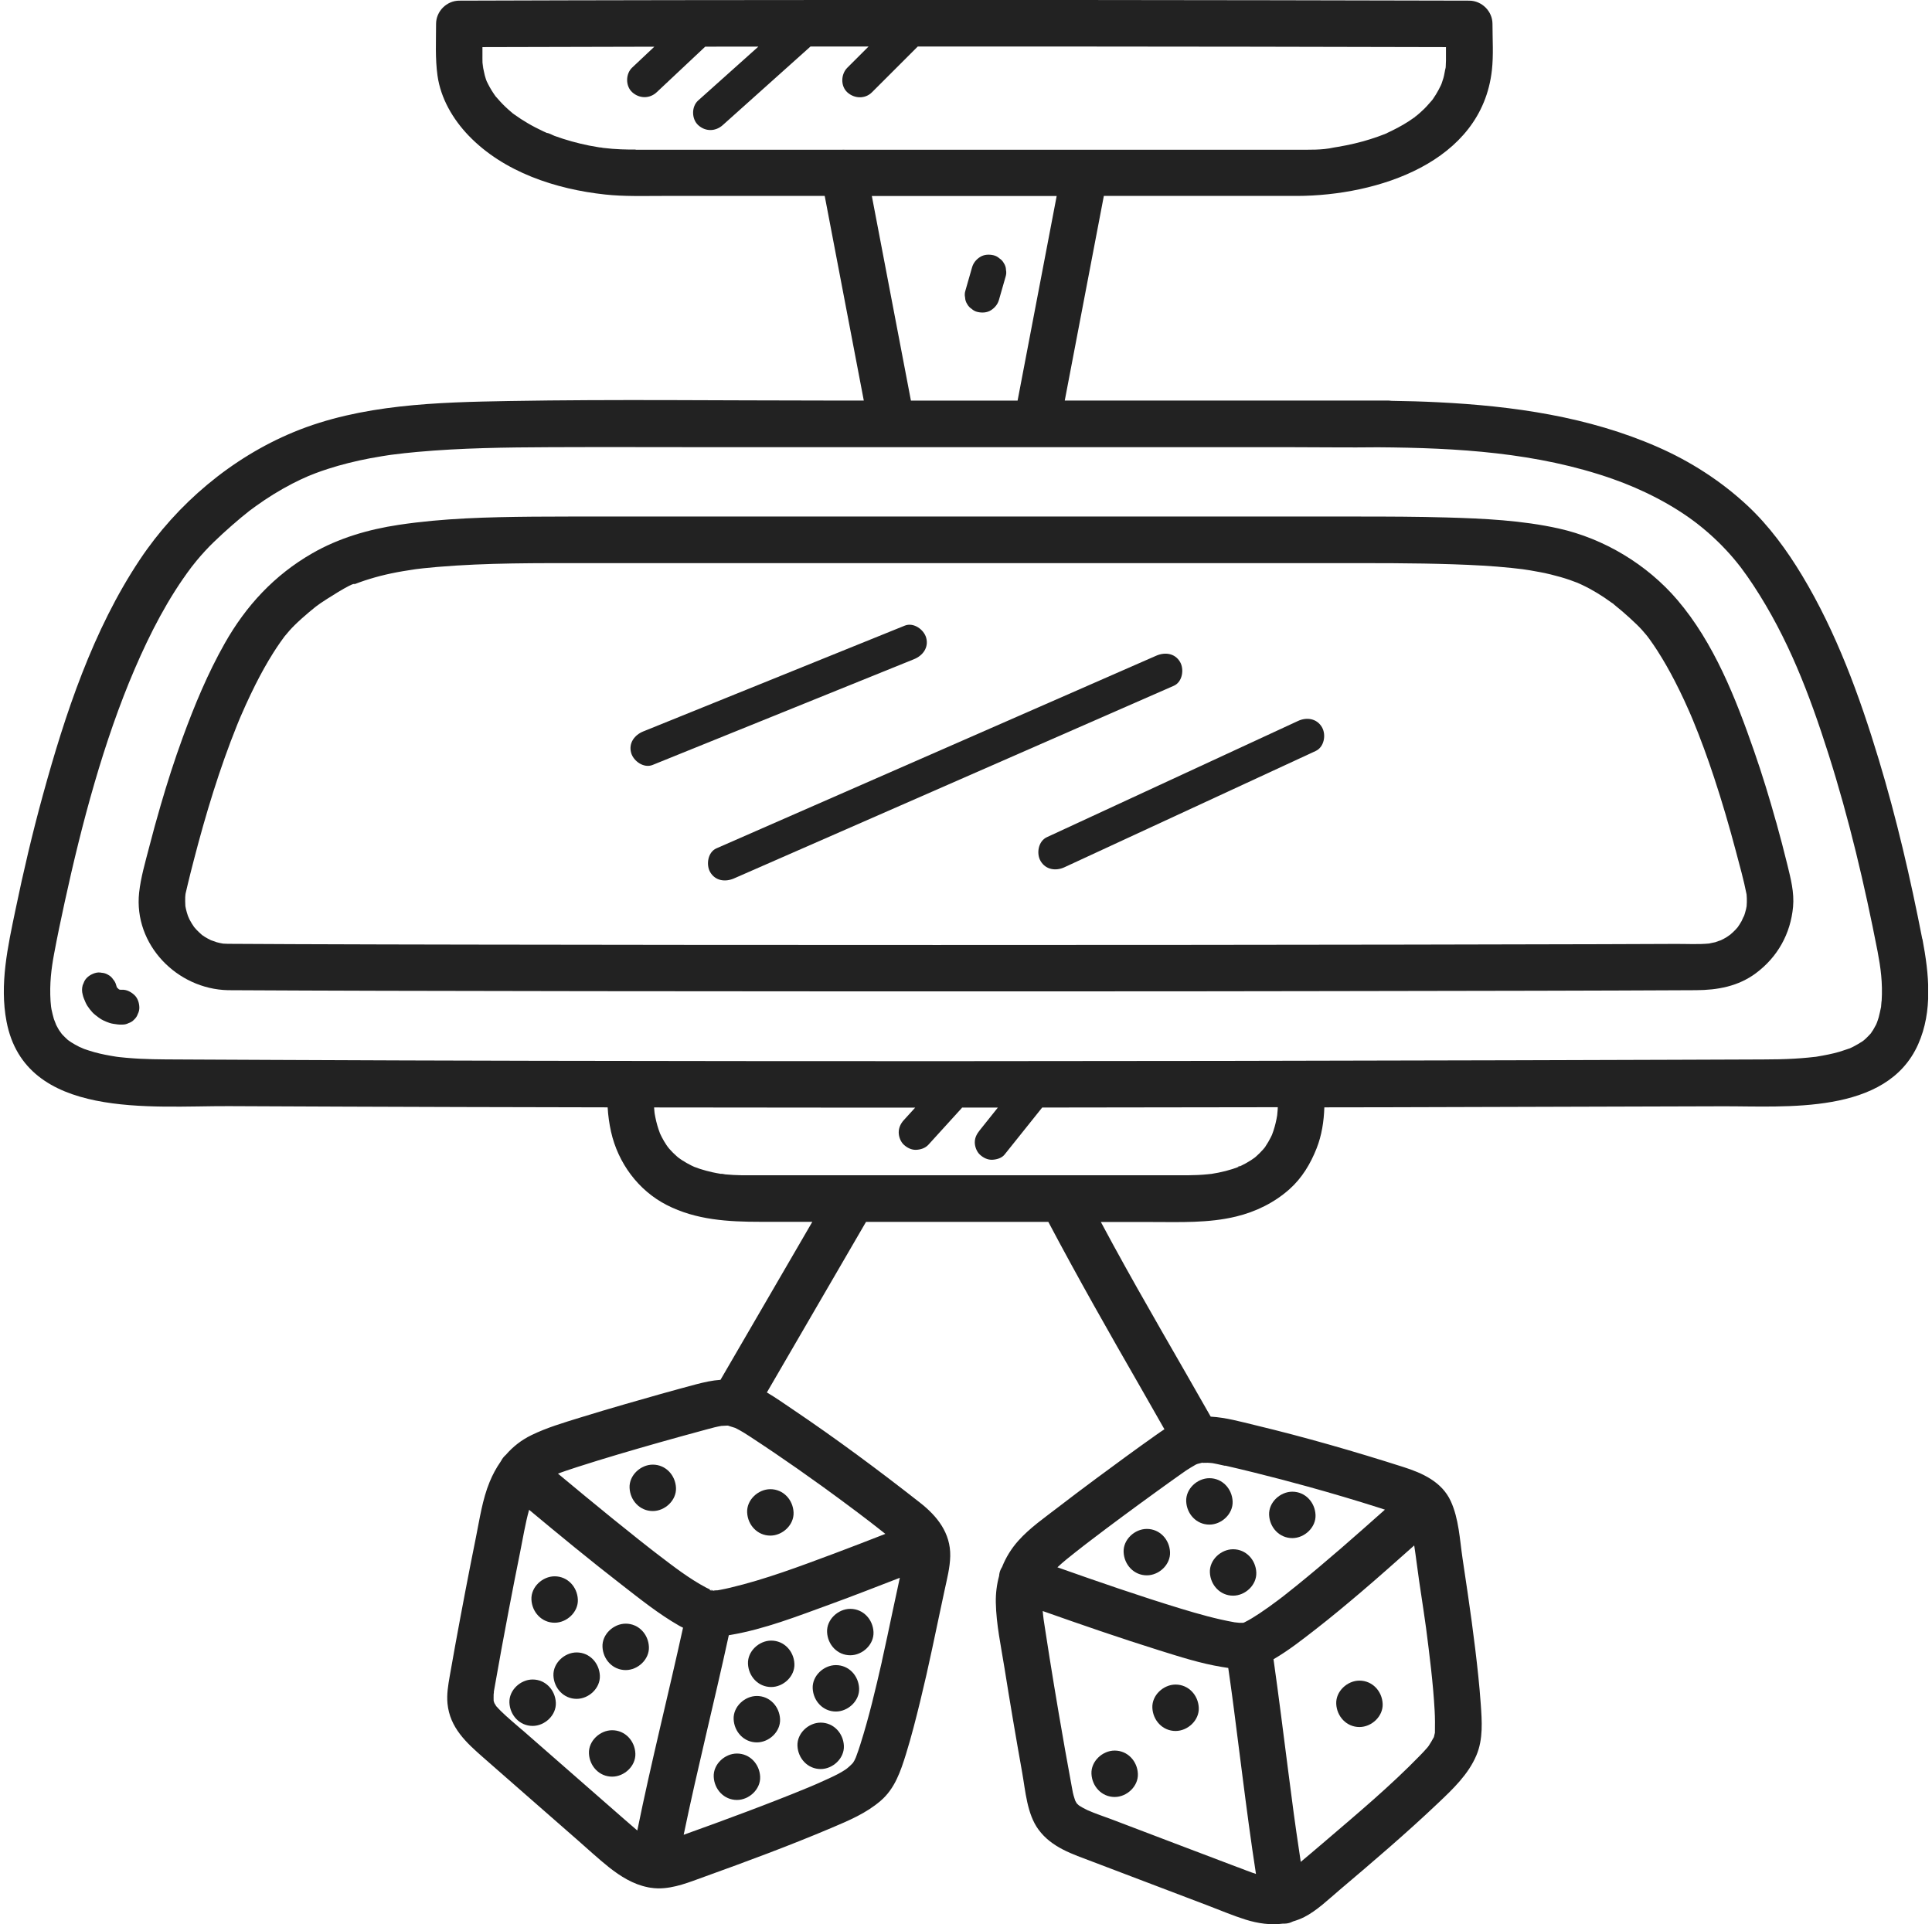 <svg width="251" height="250" viewBox="0 0 251 250" fill="none" xmlns="http://www.w3.org/2000/svg">
<g clip-path="url(#clip0_595_2538)">
<path d="M183.762 15.241C183.762 15.241 183.792 15.223 183.804 15.211C183.997 15.078 184.184 14.813 183.762 15.241Z" fill="#222222"/>
<path d="M160.771 151.671C160.771 151.671 160.79 151.665 160.802 151.659C160.892 151.61 161.043 151.562 161.121 151.526C161.218 151.454 160.94 151.484 160.778 151.665L160.771 151.671Z" fill="#222222"/>
<path d="M86.887 149.162C86.953 149.24 86.977 149.264 86.887 149.162V149.162Z" fill="#222222"/>
<path d="M164.299 149.095C163.955 149.475 164.124 149.3 164.299 149.095V149.095Z" fill="#222222"/>
<path d="M249.734 121.99C248.202 114.132 246.392 106.315 244.07 98.643C241.586 90.428 238.57 82.165 234.132 74.789C232.153 71.502 229.837 68.323 227.027 65.7C223.614 62.515 219.639 59.958 215.375 58.088C206.383 54.138 196.577 52.75 186.837 52.268C184.811 52.165 182.784 52.111 180.764 52.081C180.619 52.063 180.468 52.045 180.305 52.045H138.33C140.025 43.185 141.714 34.325 143.408 25.458H168.521C178.888 25.428 192.476 21.152 193.821 9.132C194.044 7.147 193.899 5.097 193.899 3.1C193.899 1.466 192.518 0.091 190.884 0.084C173.889 0.042 156.887 0.012 139.892 4.99175e-05C122.427 -0.012 104.967 -0.006 87.502 0.018C78.226 0.03 68.951 0.054 59.669 0.084C58.041 0.084 56.653 1.46 56.653 3.1C56.653 5.338 56.527 7.606 56.84 9.831C57.257 12.78 58.825 15.47 60.869 17.606C65.441 22.376 72.231 24.59 78.642 25.277C81.067 25.537 83.521 25.458 85.952 25.458H107.144C108.839 34.319 110.528 43.179 112.222 52.045H107.343C93.629 52.045 79.903 51.87 66.188 52.105C56.84 52.268 46.907 52.515 38.145 56.146C30.087 59.481 22.995 65.471 18.17 72.714C12.061 81.876 8.466 92.768 5.571 103.311C4.215 108.245 3.045 113.227 2.007 118.233C1.018 122.992 -0.08 127.877 0.849 132.732C3.286 145.507 19.732 143.685 29.701 143.727C39.821 143.776 49.947 143.812 60.067 143.842C66.357 143.86 72.653 143.872 78.944 143.884C79.004 144.952 79.155 146.019 79.384 147.051C80.289 151.092 82.906 154.668 86.609 156.568C90.427 158.528 94.618 158.758 98.828 158.758C101.065 158.758 103.297 158.758 105.534 158.758C101.56 165.603 97.579 172.443 93.605 179.288C92.525 179.361 91.464 179.602 90.409 179.879C87.327 180.7 84.257 181.568 81.193 182.455C79.245 183.022 77.297 183.595 75.355 184.198C73.22 184.861 71.049 185.495 69.035 186.478C67.726 187.117 66.635 187.98 65.742 189.011C65.664 189.077 65.585 189.15 65.513 189.234C65.326 189.439 65.163 189.68 65.03 189.934C64.469 190.742 63.993 191.622 63.607 192.569C62.678 194.831 62.322 197.322 61.84 199.711C60.893 204.391 60.001 209.077 59.144 213.77C58.903 215.109 58.662 216.448 58.426 217.793C58.221 218.969 58.022 220.151 58.137 221.351C58.445 224.487 60.562 226.417 62.793 228.372C64.572 229.934 66.357 231.49 68.136 233.052C70.44 235.066 72.738 237.081 75.042 239.095C76.387 240.271 77.701 241.496 79.1 242.612C80.608 243.806 82.273 244.849 84.16 245.217C84.172 245.217 84.179 245.223 84.191 245.229C84.287 245.253 84.384 245.265 84.48 245.277C84.824 245.332 85.168 245.362 85.523 245.368C87.61 245.38 89.588 244.548 91.518 243.854C97.061 241.858 102.591 239.807 108.019 237.509C110.292 236.544 112.53 235.609 114.418 233.981C116.257 232.401 117.005 230.157 117.704 227.913C118.404 225.651 118.989 223.347 119.55 221.05C120.105 218.77 120.629 216.478 121.112 214.186C121.414 212.762 121.715 211.339 122.017 209.916C122.246 208.842 122.475 207.762 122.704 206.689C123.018 205.211 123.422 203.703 123.452 202.189C123.512 199.198 121.757 196.996 119.52 195.247C114.116 191.007 108.61 186.918 102.917 183.082C101.849 182.364 100.764 181.592 99.63 180.929C103.924 173.54 108.218 166.152 112.512 158.764C120.406 158.764 128.301 158.764 136.195 158.764C140.043 166.043 144.108 173.197 148.215 180.338C149.24 182.123 150.259 183.914 151.279 185.712C150.923 185.941 150.573 186.188 150.229 186.429C147.576 188.305 144.952 190.229 142.341 192.165C140.712 193.372 139.096 194.59 137.492 195.826C135.725 197.189 133.807 198.51 132.311 200.181C131.377 201.224 130.677 202.376 130.188 203.607C130.032 203.854 129.911 204.119 129.851 204.403C129.821 204.524 129.815 204.638 129.803 204.759C129.501 205.869 129.35 207.027 129.374 208.239C129.429 211.068 130.05 213.92 130.496 216.713C131.22 221.261 131.992 225.802 132.8 230.332C133.228 232.732 133.427 235.7 134.917 237.726C136.648 240.078 139.337 240.911 141.955 241.906C144.168 242.75 146.388 243.589 148.601 244.433C151.393 245.495 154.186 246.556 156.978 247.618C158.582 248.227 160.186 248.914 161.827 249.427C163.449 249.934 165.083 250.157 166.688 249.946C166.989 249.958 167.291 249.928 167.568 249.837C167.719 249.789 167.852 249.723 167.984 249.662C168.473 249.518 168.961 249.337 169.444 249.095C171.096 248.251 172.568 246.815 173.991 245.609C178.345 241.924 182.7 238.209 186.843 234.276C188.767 232.449 190.757 230.567 191.812 228.076C192.705 225.959 192.53 223.637 192.373 221.387C192.205 218.981 191.939 216.586 191.65 214.192C191.366 211.834 191.041 209.481 190.697 207.129C190.468 205.585 190.238 204.035 190.009 202.491C189.641 200.012 189.533 197.352 188.477 195.048C187.319 192.533 184.786 191.399 182.296 190.609C175.951 188.583 169.546 186.737 163.069 185.181C161.187 184.729 159.245 184.18 157.291 184.071C153.076 176.629 148.722 169.264 144.627 161.755C144.09 160.766 143.553 159.771 143.022 158.782C145.218 158.782 147.413 158.782 149.614 158.782C153.287 158.782 157.014 158.945 160.615 158.064C163.166 157.443 165.566 156.267 167.532 154.512C169.154 153.064 170.258 151.218 171.048 149.216C171.717 147.527 171.995 145.706 172.055 143.884C174.781 143.884 177.507 143.878 180.233 143.872C194.744 143.836 209.254 143.794 223.764 143.746C231.96 143.715 245.096 144.922 249.203 135.688C251.121 131.375 250.614 126.532 249.758 122.021L249.734 121.99ZM140.001 234.481C140.001 234.481 140.049 234.505 140.103 234.548C140.049 234.512 140.001 234.481 140.001 234.481ZM160.808 242.624C155.362 240.567 149.916 238.486 144.47 236.417C143.408 236.013 142.311 235.663 141.273 235.199C141.213 235.169 141.08 235.103 140.966 235.042C140.731 234.928 140.501 234.801 140.278 234.656C140.272 234.656 140.212 234.614 140.152 234.572C140.085 234.505 140.013 234.439 139.941 234.373C139.922 234.361 139.922 234.355 139.904 234.343C139.85 234.234 139.778 234.126 139.717 234.023C139.711 234.011 139.693 233.981 139.681 233.939C139.651 233.842 139.597 233.691 139.585 233.649C139.542 233.522 139.506 233.396 139.47 233.269C139.44 233.154 139.41 233.046 139.386 232.931C139.331 232.678 139.289 232.413 139.241 232.159C138.65 228.981 138.089 225.79 137.546 222.606C137.136 220.193 136.738 217.787 136.352 215.368C136.147 214.065 135.942 212.762 135.743 211.46C135.689 211.116 135.64 210.772 135.586 210.428C135.556 210.205 135.496 209.65 135.55 210.187C135.52 209.904 135.49 209.614 135.466 209.331C140.465 211.098 145.483 212.835 150.549 214.421C153.239 215.259 155.971 216.146 158.757 216.598C159.028 216.641 159.3 216.683 159.571 216.725C159.668 217.395 159.764 218.058 159.855 218.727C159.891 219.005 159.927 219.282 159.969 219.554C159.981 219.656 160.06 220.217 160.072 220.308C160.156 220.935 160.235 221.556 160.319 222.183C160.687 225 161.037 227.817 161.399 230.639C161.947 234.928 162.508 239.216 163.172 243.492C162.376 243.233 161.592 242.913 160.814 242.618L160.808 242.624ZM161.549 210.844C161.567 210.838 161.585 210.826 161.604 210.82C161.585 210.832 161.567 210.838 161.555 210.844H161.549ZM161.712 210.772C161.766 210.754 161.821 210.73 161.875 210.712C161.821 210.73 161.766 210.748 161.712 210.772ZM185.667 226.761C185.637 226.809 185.601 226.858 185.57 226.906C185.504 226.99 185.438 227.069 185.371 227.147C185.076 227.485 184.774 227.805 184.461 228.124C180.643 232.057 176.397 235.609 172.236 239.174C171.163 240.097 170.077 241.007 168.991 241.924C168.792 240.621 168.599 239.312 168.413 238.01C168.31 237.292 168.214 236.568 168.111 235.85C168.099 235.766 168.02 235.187 168.008 235.084C167.966 234.789 167.93 234.493 167.894 234.204C167.713 232.835 167.538 231.466 167.357 230.097C166.736 225.259 166.133 220.422 165.451 215.591C165.469 215.579 165.488 215.573 165.506 215.561C167.429 214.439 169.197 213.046 170.952 211.683C172.93 210.145 174.86 208.534 176.771 206.912C179.123 204.91 181.421 202.859 183.731 200.808C183.966 202.328 184.141 203.86 184.364 205.374C184.557 206.683 184.756 207.992 184.949 209.3C185.022 209.777 185.088 210.247 185.154 210.724C185.185 210.941 185.215 211.152 185.245 211.369C185.245 211.405 185.257 211.448 185.263 211.484C185.721 215.066 186.186 218.661 186.385 222.274C186.439 223.233 186.439 224.186 186.421 225.145C186.373 225.302 186.348 225.495 186.306 225.639C186.294 225.682 186.288 225.7 186.282 225.724C186.264 225.748 186.246 225.784 186.216 225.832C186.041 226.152 185.866 226.466 185.661 226.767L185.667 226.761ZM159.167 190.434C160.44 190.724 161.712 191.031 162.979 191.345C165.288 191.918 167.592 192.521 169.884 193.154C173.02 194.023 176.144 194.946 179.244 195.935C179.473 196.007 179.702 196.08 179.926 196.158C178.038 197.835 176.15 199.512 174.244 201.164C172.308 202.835 170.354 204.493 168.364 206.098C167.894 206.478 167.423 206.852 166.947 207.226C166.887 207.274 166.82 207.322 166.76 207.376C166.531 207.551 166.308 207.72 166.079 207.895C165.276 208.498 164.462 209.089 163.624 209.644C162.985 210.066 162.333 210.477 161.646 210.814C161.61 210.826 161.567 210.844 161.531 210.857C161.35 210.857 161.169 210.863 160.988 210.857C160.844 210.85 160.596 210.82 160.403 210.796C158.015 210.374 155.687 209.711 153.365 209.005C147.992 207.364 142.679 205.525 137.377 203.649C138.131 202.937 138.951 202.292 139.76 201.653C140.091 201.393 140.423 201.134 140.755 200.875C140.779 200.857 140.809 200.832 140.833 200.814C141.032 200.657 141.237 200.507 141.436 200.35C144.385 198.094 147.377 195.893 150.386 193.715C151.393 192.986 152.406 192.256 153.426 191.538C153.649 191.381 153.878 191.218 154.107 191.062C154.499 190.802 154.903 190.567 155.307 190.332C155.319 190.326 155.392 190.29 155.452 190.259C155.512 190.235 155.573 190.211 155.585 190.211C155.76 190.163 155.922 190.121 156.097 190.078C156.091 190.078 156.085 190.078 156.073 190.078C156.079 190.078 156.085 190.078 156.097 190.078C156.363 190.012 156.357 190.066 156.176 190.078C156.411 190.078 156.64 190.06 156.875 190.066C157.056 190.066 157.231 190.091 157.412 190.103C157.424 190.103 157.472 190.109 157.527 190.115C157.593 190.127 157.665 190.139 157.683 190.145C157.816 190.169 157.949 190.193 158.082 190.223C158.449 190.296 158.811 190.38 159.173 190.464L159.167 190.434ZM179.992 17.382C180.088 17.34 180.221 17.28 180.239 17.268C180.179 17.316 180.088 17.352 179.992 17.382ZM66.635 14.735C66.683 14.771 66.749 14.819 66.834 14.886C66.816 14.886 66.719 14.807 66.635 14.735ZM82.574 19.433C81.941 19.433 81.308 19.433 80.675 19.403C79.921 19.373 79.167 19.312 78.413 19.222C78.377 19.222 78.335 19.21 78.298 19.21C78.208 19.168 77.973 19.162 77.87 19.15C77.424 19.077 76.978 18.999 76.537 18.914C75.012 18.607 73.51 18.191 72.05 17.66C71.773 17.557 71.357 17.298 71.049 17.274C71.019 17.262 70.995 17.25 70.965 17.238C70.832 17.177 70.706 17.123 70.579 17.063C69.885 16.737 69.204 16.387 68.54 15.995C67.961 15.658 67.394 15.29 66.846 14.892C66.791 14.855 66.737 14.813 66.683 14.777C66.647 14.747 66.623 14.735 66.598 14.717C66.562 14.686 66.532 14.656 66.52 14.644C66.225 14.397 65.935 14.144 65.658 13.878C65.205 13.45 64.795 12.986 64.385 12.515C64.325 12.425 64.258 12.34 64.198 12.25C63.993 11.954 63.806 11.653 63.631 11.339C63.486 11.086 63.366 10.826 63.233 10.567C63.203 10.476 63.167 10.386 63.131 10.296C62.913 9.674 62.841 9.041 62.672 8.414C62.919 9.325 62.696 8.45 62.684 8.142C62.672 7.738 62.678 7.334 62.678 6.93V6.122C70.121 6.098 77.569 6.08 85.011 6.068C84.052 6.972 83.087 7.877 82.128 8.782C81.266 9.596 81.248 11.17 82.128 11.978C83.057 12.829 84.402 12.847 85.324 11.978C87.423 10.006 89.522 8.034 91.621 6.062C93.924 6.062 96.228 6.062 98.526 6.056C95.921 8.39 93.315 10.724 90.704 13.058C89.817 13.848 89.836 15.458 90.704 16.255C91.645 17.123 92.96 17.099 93.9 16.255C97.7 12.853 101.499 9.445 105.299 6.043C106.975 6.043 108.658 6.043 110.335 6.043C111.173 6.043 112.005 6.043 112.844 6.043C111.921 6.96 111.004 7.883 110.081 8.8C109.243 9.638 109.183 11.17 110.081 11.996C110.986 12.823 112.385 12.889 113.278 11.996C115.262 10.012 117.252 8.028 119.236 6.043C133.759 6.043 148.287 6.043 162.81 6.068C171.157 6.08 179.509 6.098 187.856 6.122C187.856 6.701 187.856 7.286 187.856 7.865C187.856 8.124 187.844 8.384 187.826 8.637C187.826 8.691 187.82 8.739 187.814 8.794C187.699 9.234 187.651 9.698 187.525 10.139C187.458 10.374 187.38 10.609 187.295 10.844C187.271 10.917 187.235 10.989 187.205 11.062C187.006 11.472 186.801 11.876 186.56 12.262C186.445 12.449 186.324 12.636 186.198 12.817C186.156 12.877 186.107 12.937 186.065 13.004C185.715 13.384 185.396 13.788 185.022 14.15C184.684 14.481 184.334 14.789 183.972 15.091C183.888 15.163 183.773 15.235 183.695 15.314C183.719 15.29 183.737 15.271 183.755 15.253C183.514 15.422 183.279 15.585 183.038 15.748C182.091 16.363 181.09 16.876 180.07 17.346C179.992 17.382 179.95 17.401 179.92 17.419C179.865 17.437 179.811 17.455 179.763 17.473C179.509 17.575 179.25 17.666 178.991 17.762C178.357 17.986 177.724 18.185 177.079 18.366C176.373 18.559 175.662 18.727 174.95 18.872C174.582 18.945 174.214 19.011 173.846 19.077C173.696 19.101 173.545 19.125 173.394 19.15C173.352 19.156 173.279 19.168 173.213 19.186C173.237 19.18 173.255 19.174 173.285 19.168C171.784 19.517 170.053 19.451 168.521 19.457H152.081C143.107 19.457 134.133 19.457 125.165 19.457C120.032 19.457 114.906 19.457 109.774 19.457C109.647 19.451 109.521 19.445 109.394 19.457H82.58L82.574 19.433ZM113.266 25.465C115.817 25.465 118.368 25.465 120.919 25.465C126.371 25.465 131.829 25.465 137.281 25.465C135.586 34.325 133.898 43.185 132.203 52.051H118.344C116.649 43.191 114.96 34.331 113.266 25.465ZM64.132 220.989C64.078 220.796 64.12 220.814 64.132 220.989V220.989ZM64.186 221.2C64.186 221.2 64.204 221.23 64.216 221.279C64.192 221.236 64.18 221.206 64.186 221.2ZM67.799 224.753C66.888 223.957 65.947 223.185 65.085 222.34C64.886 222.147 64.699 221.942 64.512 221.737C64.488 221.713 64.475 221.701 64.457 221.683C64.445 221.659 64.439 221.641 64.415 221.598C64.397 221.562 64.289 221.399 64.228 221.297C64.204 221.218 64.18 221.134 64.15 221.056C64.144 221.031 64.138 221.013 64.132 220.995C64.132 220.718 64.12 220.44 64.132 220.163C64.132 220.072 64.18 219.898 64.162 219.795C64.198 219.578 64.234 219.367 64.276 219.15C64.862 215.796 65.477 212.455 66.116 209.107C66.586 206.647 67.063 204.186 67.563 201.731C67.937 199.891 68.233 197.998 68.739 196.176C72.69 199.469 76.67 202.744 80.735 205.893C83.147 207.762 85.572 209.717 88.231 211.236C88.394 211.333 88.569 211.411 88.738 211.496C86.808 220.29 84.589 229.023 82.797 237.847C82.249 237.376 81.706 236.906 81.157 236.429C76.7 232.539 72.249 228.637 67.799 224.741V224.753ZM114.574 215.881C113.748 219.505 112.892 223.142 111.764 226.689C111.607 227.183 111.444 227.678 111.257 228.167C111.245 228.197 111.221 228.269 111.191 228.347C111.179 228.372 111.058 228.649 111.016 228.727C110.956 228.836 110.89 228.939 110.823 229.047C110.757 229.113 110.691 229.192 110.624 229.258C110.437 229.451 110.232 229.626 110.027 229.795C109.967 229.837 109.876 229.904 109.81 229.952C109.135 230.404 108.387 230.754 107.651 231.098C107.144 231.333 106.632 231.562 106.125 231.785C105.902 231.882 105.679 231.978 105.45 232.075C105.462 232.075 105.48 232.063 105.492 232.057C105.432 232.075 105.377 232.105 105.323 232.129C105.317 232.129 105.311 232.135 105.299 232.141C105.19 232.189 105.13 232.214 105.106 232.22C105.052 232.244 104.997 232.262 104.943 232.286C103.622 232.835 102.295 233.366 100.963 233.884C98.297 234.928 95.613 235.929 92.923 236.918C91.56 237.419 90.191 237.913 88.822 238.402C90.62 229.723 92.803 221.128 94.684 212.473C94.757 212.461 94.829 212.449 94.902 212.437C99.322 211.689 103.646 209.988 107.844 208.462C110.877 207.358 113.887 206.176 116.902 205.012C116.589 206.478 116.269 207.943 115.956 209.415C115.497 211.568 115.057 213.727 114.568 215.875L114.574 215.881ZM106.644 192.998C108.236 194.15 109.822 195.314 111.39 196.496C111.981 196.942 112.566 197.388 113.157 197.841C113.121 197.811 113.085 197.787 113.049 197.756C113.097 197.799 113.151 197.835 113.199 197.877C113.392 198.028 113.41 198.04 113.35 197.992C113.368 198.01 113.392 198.022 113.41 198.04C113.622 198.209 113.839 198.372 114.05 198.54C114.375 198.794 114.695 199.053 115.021 199.306C112.813 200.163 110.606 201.031 108.381 201.858C103.948 203.51 99.461 205.211 94.853 206.303C94.443 206.399 94.027 206.49 93.611 206.568C93.484 206.592 93.364 206.61 93.237 206.635C93.05 206.647 92.863 206.653 92.676 206.659C92.736 206.683 92.803 206.707 92.875 206.743C92.803 206.707 92.7 206.707 92.616 206.677C92.604 206.677 92.586 206.665 92.574 206.659C92.549 206.659 92.531 206.659 92.507 206.659C92.537 206.671 92.562 206.689 92.598 206.701C92.568 206.689 92.537 206.671 92.507 206.659C92.483 206.659 92.459 206.659 92.435 206.659C92.176 206.659 92.109 206.544 92.278 206.55C92.097 206.466 91.916 206.381 91.735 206.285C89.516 205.109 87.484 203.528 85.493 202.008C85.294 201.858 85.089 201.701 84.89 201.544C84.812 201.484 84.727 201.417 84.649 201.357C84.106 200.935 83.557 200.507 83.021 200.078C81.845 199.144 80.675 198.203 79.505 197.256C77.153 195.35 74.819 193.414 72.491 191.478C72.605 191.442 72.714 191.393 72.828 191.351C73.058 191.267 73.293 191.182 73.528 191.104C74.01 190.935 74.499 190.778 74.987 190.621C75.874 190.338 76.76 190.06 77.647 189.783C81.205 188.691 84.782 187.666 88.364 186.671C89.564 186.339 90.764 186.007 91.965 185.688C92.248 185.609 92.537 185.537 92.821 185.464C93.135 185.386 93.454 185.32 93.774 185.265C93.695 185.29 94.226 185.241 94.383 185.241C94.431 185.241 94.51 185.241 94.588 185.241C94.618 185.253 94.654 185.265 94.709 185.284C94.974 185.362 95.233 185.446 95.499 185.531C95.583 185.573 95.668 185.615 95.752 185.657C96.283 185.929 96.789 186.243 97.29 186.568C98.394 187.286 99.491 188.022 100.583 188.758C102.621 190.139 104.642 191.556 106.638 192.998H106.644ZM165.994 144.162C165.976 144.415 165.952 144.662 165.928 144.916C165.904 145.072 165.873 145.229 165.843 145.386C165.705 146.092 165.512 146.785 165.252 147.455C165.192 147.581 165.138 147.708 165.071 147.829C164.878 148.203 164.667 148.571 164.432 148.92C164.396 148.975 164.348 149.035 164.299 149.095C164.348 149.041 164.402 148.987 164.474 148.908C164.342 149.053 164.227 149.21 164.1 149.355C163.805 149.686 163.485 150.006 163.154 150.296C163.099 150.344 163.039 150.392 162.985 150.434C162.828 150.543 162.677 150.651 162.514 150.76C162.08 151.037 161.622 151.291 161.157 151.514C161.151 151.514 161.133 151.52 161.127 151.526C161.103 151.544 161.061 151.568 160.97 151.598C160.916 151.616 160.862 151.635 160.808 151.659C160.783 151.671 160.759 151.689 160.747 151.701C160.753 151.689 160.765 151.677 160.777 151.671C160.566 151.749 160.355 151.828 160.138 151.894C159.535 152.087 158.92 152.244 158.293 152.37C157.985 152.431 157.677 152.479 157.37 152.533C157.364 152.533 157.358 152.533 157.346 152.533C157.195 152.551 157.044 152.569 156.887 152.581C156.055 152.666 155.223 152.702 154.385 152.708C153.335 152.714 152.28 152.708 151.23 152.708C147.69 152.708 144.156 152.708 140.616 152.708C131.093 152.708 121.57 152.708 112.041 152.708C108.351 152.708 104.66 152.708 100.975 152.708H97.658C97.23 152.708 96.795 152.708 96.367 152.708C95.649 152.696 94.938 152.66 94.226 152.594C94.124 152.581 93.768 152.491 93.653 152.527C93.291 152.467 92.929 152.401 92.574 152.322C92.019 152.201 91.464 152.051 90.921 151.876C90.68 151.797 90.439 151.707 90.197 151.616C90.077 151.562 89.962 151.508 89.848 151.454C89.401 151.236 88.973 150.989 88.557 150.718C88.412 150.621 88.274 150.519 88.129 150.416C88.056 150.356 87.984 150.296 87.918 150.235C87.58 149.94 87.26 149.62 86.965 149.282C86.838 149.138 86.718 148.975 86.585 148.824C86.742 148.999 86.832 149.095 86.886 149.156C86.802 149.059 86.657 148.89 86.585 148.782C86.356 148.444 86.151 148.088 85.964 147.726C85.885 147.575 85.819 147.425 85.747 147.274C85.481 146.586 85.282 145.881 85.138 145.163C85.107 145.012 85.077 144.855 85.053 144.705C85.053 144.68 85.041 144.65 85.041 144.608C85.035 144.548 85.029 144.481 85.023 144.451C85.005 144.288 84.993 144.119 84.981 143.957C84.981 143.939 84.981 143.914 84.981 143.896C93.297 143.908 101.614 143.914 109.931 143.92C112.922 143.92 115.913 143.92 118.899 143.92C118.404 144.463 117.916 145.006 117.421 145.543C117.017 145.983 116.758 146.532 116.758 147.141C116.758 147.696 117.005 148.36 117.421 148.739C117.849 149.138 118.416 149.427 119.019 149.403C119.604 149.379 120.213 149.186 120.617 148.739C122.053 147.165 123.482 145.585 124.917 144.011C124.948 143.981 124.966 143.945 124.99 143.914C126.54 143.914 128.09 143.914 129.64 143.914C128.862 144.885 128.084 145.863 127.306 146.834C126.92 147.322 126.642 147.787 126.642 148.432C126.642 148.987 126.89 149.65 127.306 150.03C127.734 150.428 128.301 150.718 128.904 150.694C129.465 150.67 130.134 150.489 130.502 150.03C132.136 147.992 133.765 145.953 135.399 143.908C145.604 143.902 155.802 143.884 166.006 143.866C166.006 143.963 166.006 144.065 165.994 144.162ZM243.835 132.901C243.89 132.762 243.914 132.678 243.835 132.901V132.901ZM244.444 130.072C244.426 130.314 244.396 130.555 244.384 130.796C244.384 130.814 244.384 130.826 244.384 130.844C244.384 130.863 244.372 130.881 244.366 130.911C244.263 131.333 244.197 131.761 244.077 132.183C244.004 132.431 243.92 132.672 243.829 132.919C243.799 133.004 243.757 133.1 243.727 133.154C243.6 133.378 243.485 133.607 243.353 133.824C243.317 133.878 243.28 133.932 243.244 133.987C243.214 134.041 243.148 134.144 243.087 134.222C243.069 134.246 243.051 134.27 243.039 134.3C243.057 134.276 243.063 134.264 243.075 134.24C243.063 134.252 243.051 134.27 243.045 134.282C242.828 134.512 242.623 134.741 242.388 134.958C242.346 135 242.297 135.036 242.255 135.072C242.249 135.072 242.243 135.084 242.231 135.097C242.141 135.175 242.05 135.253 241.96 135.332C242.056 135.247 242.122 135.193 242.171 135.151C242.098 135.211 242.002 135.284 241.948 135.32C241.544 135.567 241.152 135.814 240.729 136.025C240.585 136.098 240.44 136.164 240.295 136.23C240.289 136.23 240.283 136.23 240.277 136.23C239.843 136.363 239.421 136.532 238.986 136.659C238.021 136.942 237.038 137.123 236.043 137.292C235.983 137.304 235.935 137.31 235.899 137.316C235.862 137.316 235.814 137.322 235.76 137.328C235.476 137.358 235.193 137.395 234.91 137.419C234.312 137.479 233.715 137.521 233.124 137.557C231.767 137.636 230.41 137.66 229.053 137.66C225.236 137.678 221.418 137.69 217.595 137.702C210.454 137.726 203.307 137.75 196.167 137.768C171.699 137.835 147.238 137.877 122.77 137.883C105.058 137.883 87.345 137.871 69.632 137.835C58.252 137.811 46.871 137.774 35.485 137.72C32.035 137.708 28.585 137.69 25.142 137.672C23.942 137.672 22.747 137.666 21.547 137.654C20.432 137.648 19.316 137.624 18.206 137.569C17.603 137.539 17 137.497 16.397 137.443C16.108 137.419 15.824 137.388 15.541 137.358C15.444 137.346 15.227 137.316 15.112 137.304C14.153 137.153 13.201 136.978 12.266 136.719C11.819 136.598 11.391 136.448 10.951 136.303C10.812 136.255 10.68 136.194 10.541 136.146C11.331 136.436 10.45 136.098 10.294 136.019C9.932 135.838 9.576 135.639 9.238 135.422C9.184 135.386 9.13 135.35 9.075 135.308C9.051 135.29 9.003 135.259 8.949 135.223C8.882 135.175 8.822 135.133 8.756 135.091C8.816 135.133 8.852 135.157 8.895 135.187C8.846 135.151 8.798 135.115 8.768 135.084C8.539 134.867 8.309 134.656 8.092 134.421C8.038 134.361 7.99 134.3 7.942 134.24C8.098 134.421 7.743 133.969 7.658 133.83C7.453 133.498 7.29 133.154 7.115 132.805C7.507 133.589 7.067 132.624 6.995 132.388C6.868 131.978 6.784 131.556 6.687 131.14C6.675 131.074 6.651 130.905 6.633 130.79C6.609 130.555 6.585 130.326 6.567 130.091C6.422 127.793 6.675 125.826 7.025 123.951C7.441 121.713 7.911 119.481 8.394 117.262C10.619 107.021 13.484 96.255 17.507 86.912C19.503 82.274 21.843 77.702 24.895 73.661C24.913 73.643 25.431 72.986 25.54 72.853C25.896 72.425 26.264 72.002 26.643 71.592C27.379 70.79 28.169 70.042 28.971 69.306C29.743 68.601 30.527 67.913 31.329 67.244C31.649 66.978 31.975 66.719 32.3 66.46C32.331 66.436 32.355 66.411 32.379 66.393C32.403 66.375 32.433 66.357 32.463 66.333C32.723 66.146 32.982 65.947 33.241 65.76C34.749 64.674 36.335 63.691 37.988 62.835C38.663 62.485 39.351 62.165 40.044 61.864C40.117 61.84 40.877 61.532 41.033 61.472C41.546 61.279 42.059 61.104 42.577 60.935C44.374 60.35 46.214 59.904 48.071 59.548C48.59 59.451 49.109 59.361 49.633 59.276C49.899 59.234 50.17 59.192 50.435 59.15C50.478 59.144 50.761 59.101 50.906 59.083C52.004 58.938 53.101 58.824 54.205 58.721C59.946 58.203 65.724 58.13 71.484 58.106C78.588 58.076 85.698 58.106 92.803 58.106H167.737C171.494 58.106 175.264 58.166 179.021 58.118C189.352 58.191 199.689 58.788 209.489 62.22C213.343 63.571 217.353 65.591 220.562 68.094C222.064 69.27 223.469 70.579 224.741 72.008C225.055 72.358 225.357 72.714 225.652 73.082C225.73 73.179 226.08 73.631 226.141 73.697C226.713 74.457 227.262 75.241 227.787 76.037C232.298 82.895 235.066 90.175 237.539 97.943C240.217 106.357 242.243 114.97 243.932 123.631C244.324 125.7 244.607 127.666 244.456 130.109L244.444 130.072Z" fill="#222222"/>
<path d="M242.16 135.133C242.16 135.133 242.208 135.097 242.226 135.078C242.233 135.072 242.245 135.06 242.251 135.054C242.275 135.036 242.251 135.054 242.16 135.133Z" fill="#222222"/>
<path d="M243.076 134.228C243.076 134.228 243.088 134.216 243.088 134.21C243.143 134.131 243.191 134.053 243.245 133.975C243.287 133.902 243.257 133.932 243.076 134.228Z" fill="#222222"/>
<path d="M8.877 135.175C8.877 135.175 8.913 135.199 8.931 135.211C8.973 135.241 9.016 135.271 9.058 135.296C9.1 135.326 9.064 135.296 8.877 135.169V135.175Z" fill="#222222"/>
<path d="M230.761 106.858C229.893 103.733 228.946 100.633 227.878 97.569C225.502 90.736 222.673 83.522 217.909 77.943C213.971 73.335 208.392 69.982 202.494 68.667C197.742 67.612 192.802 67.376 187.953 67.238C184.13 67.129 180.3 67.117 176.471 67.117H80.024C76.43 67.117 72.835 67.105 69.241 67.135C63.415 67.189 57.571 67.328 51.799 68.197C47.873 68.788 44.013 69.909 40.558 71.9C35.648 74.723 31.963 78.703 29.201 83.589C26.994 87.485 25.263 91.653 23.731 95.85C22.67 98.751 21.729 101.689 20.867 104.656C20.336 106.466 19.841 108.281 19.371 110.109C18.87 112.045 18.291 113.999 18.074 115.989C17.351 122.756 23.008 128.516 29.623 128.661C36.3 128.697 42.976 128.721 49.652 128.739C58.687 128.764 67.727 128.776 76.761 128.788C87.183 128.8 97.598 128.806 108.02 128.812C118.978 128.812 129.93 128.812 140.888 128.812C151.364 128.812 161.84 128.8 172.315 128.782C181.47 128.77 190.625 128.752 199.774 128.733C206.625 128.715 213.476 128.697 220.327 128.661C223.132 128.649 225.816 128.166 228.119 126.454C230.936 124.361 232.631 121.321 232.95 117.823C233.119 115.971 232.649 114.162 232.214 112.382C231.756 110.531 231.28 108.691 230.767 106.852L230.761 106.858ZM53.85 73.957C53.554 74.005 53.651 73.987 53.85 73.957V73.957ZM40.95 78.872C40.696 79.077 40.757 79.023 40.95 78.872V78.872ZM226.527 119.168C226.714 118.625 226.34 119.548 226.262 119.68C226.111 119.946 225.948 120.205 225.773 120.458C225.671 120.579 225.568 120.7 225.46 120.814C225.249 121.037 225.02 121.242 224.79 121.441C224.724 121.484 224.38 121.731 224.284 121.791C224.055 121.93 223.813 122.051 223.572 122.171C223.554 122.159 222.957 122.394 222.848 122.425C222.71 122.461 222.046 122.581 222.082 122.593C220.653 122.732 219.17 122.642 217.734 122.648C214.49 122.66 211.245 122.672 208.006 122.684C199.798 122.708 191.59 122.726 183.382 122.738C173.449 122.756 163.51 122.768 153.577 122.774C142.957 122.78 132.33 122.786 121.71 122.786C111.144 122.786 100.577 122.786 90.017 122.774C80.434 122.768 70.845 122.756 61.262 122.738C53.536 122.726 45.804 122.708 38.079 122.678C35.263 122.666 32.44 122.654 29.623 122.636C29.424 122.636 29.232 122.624 29.032 122.612C29.02 122.612 28.96 122.606 28.894 122.593C28.785 122.569 28.598 122.533 28.55 122.527C28.411 122.497 28.273 122.461 28.14 122.425C28.037 122.394 27.458 122.171 27.416 122.171C27.133 122.033 26.855 121.888 26.596 121.725C26.481 121.653 26.367 121.574 26.258 121.496C26.252 121.496 26.246 121.49 26.24 121.484C26.234 121.478 26.234 121.478 26.222 121.466C25.987 121.255 25.752 121.043 25.535 120.814C25.426 120.7 25.323 120.579 25.221 120.458C24.992 120.133 24.787 119.795 24.606 119.445C24.546 119.324 24.419 118.993 24.413 118.999C24.316 118.709 24.226 118.42 24.16 118.124C24.129 117.992 24.105 117.859 24.081 117.726C24.081 117.714 24.081 117.708 24.081 117.696C24.063 117.316 24.045 116.942 24.063 116.568C24.063 116.526 24.081 116.333 24.093 116.218C24.105 116.152 24.117 116.08 24.117 116.074C24.226 115.645 24.316 115.217 24.419 114.789C24.666 113.764 24.925 112.738 25.191 111.719C26.729 105.784 28.514 99.891 30.806 94.198C30.908 93.939 31.017 93.679 31.125 93.42C31.155 93.341 31.192 93.257 31.228 93.178C31.469 92.642 31.692 92.105 31.939 91.568C32.337 90.694 32.748 89.831 33.176 88.975C33.887 87.563 34.653 86.176 35.492 84.843C35.805 84.349 36.131 83.854 36.469 83.378C36.619 83.16 36.776 82.955 36.933 82.738C36.933 82.738 36.933 82.732 36.939 82.726C37.361 82.213 37.789 81.707 38.266 81.243C38.839 80.675 39.448 80.139 40.063 79.614C40.365 79.361 40.666 79.113 40.974 78.866C41.004 78.842 41.04 78.818 41.076 78.788C41.263 78.649 41.456 78.51 41.643 78.378C42.011 78.118 45.877 75.603 46.07 75.893C46.07 75.893 46.016 75.923 45.943 75.953C46.016 75.923 46.088 75.893 46.16 75.868C46.353 75.796 46.546 75.718 46.745 75.651C47.173 75.495 47.602 75.356 48.036 75.223C48.953 74.94 49.887 74.704 50.828 74.505C51.842 74.288 52.861 74.132 53.88 73.975C53.934 73.969 53.989 73.963 54.049 73.951C54.356 73.914 54.67 73.878 54.978 73.842C55.587 73.776 56.196 73.715 56.805 73.667C63.276 73.118 69.784 73.172 76.273 73.172H173.274C178.461 73.172 183.653 73.148 188.84 73.323C191.349 73.408 193.864 73.534 196.361 73.794C196.855 73.842 197.344 73.914 197.832 73.963C197.886 73.969 197.935 73.975 197.989 73.987C198.254 74.029 198.514 74.065 198.779 74.107C199.696 74.258 200.606 74.433 201.505 74.65C202.319 74.849 203.127 75.078 203.923 75.35C204.273 75.47 204.617 75.603 204.967 75.736C204.979 75.736 204.985 75.736 204.991 75.748C205.166 75.826 205.347 75.905 205.522 75.989C206.879 76.629 208.163 77.419 209.369 78.305C209.424 78.347 209.502 78.39 209.574 78.438C209.604 78.474 209.665 78.528 209.761 78.607C210.081 78.866 210.395 79.126 210.708 79.391C211.372 79.958 212.017 80.543 212.644 81.152C213.096 81.586 213.513 82.051 213.911 82.539C213.935 82.569 213.983 82.63 214.037 82.696C214.14 82.835 214.303 83.046 214.357 83.13C214.689 83.589 215.002 84.053 215.31 84.53C216.136 85.814 216.89 87.147 217.589 88.504C218.018 89.331 218.422 90.169 218.814 91.007C219.037 91.49 219.26 91.978 219.471 92.467C219.562 92.672 219.646 92.877 219.736 93.082C219.748 93.106 219.755 93.118 219.761 93.142C219.815 93.275 219.875 93.408 219.929 93.54C220.943 95.995 221.853 98.492 222.686 101.019C223.735 104.186 224.67 107.394 225.526 110.621C226.015 112.479 226.545 114.343 226.913 116.224C226.913 116.23 226.913 116.236 226.913 116.242C226.925 116.399 226.937 116.556 226.943 116.719C226.955 117.051 226.943 117.376 226.919 117.708C226.919 117.726 226.919 117.726 226.919 117.738C226.895 117.871 226.871 118.004 226.841 118.136C226.756 118.492 226.648 118.842 226.527 119.186V119.168Z" fill="#222222"/>
<path d="M45.938 75.941C45.901 75.953 45.865 75.971 45.829 75.983C45.533 76.098 45.775 76.007 45.938 75.941Z" fill="#222222"/>
<path d="M105.106 232.226C105.179 232.195 105.251 232.165 105.323 232.135C105.366 232.117 105.408 232.099 105.45 232.081C105.257 232.153 105.046 232.25 105.106 232.226Z" fill="#222222"/>
<path d="M113.201 197.877C113.201 197.877 113.17 197.853 113.152 197.841C113.231 197.901 113.309 197.961 113.351 197.992C113.303 197.955 113.249 197.913 113.201 197.877Z" fill="#222222"/>
<path d="M92.284 206.562C92.284 206.562 92.314 206.562 92.332 206.568C92.007 206.429 91.705 206.279 92.284 206.562Z" fill="#222222"/>
<path d="M92.573 206.665C92.604 206.665 92.64 206.665 92.67 206.665C92.519 206.604 92.411 206.58 92.326 206.568C92.411 206.604 92.495 206.64 92.567 206.665H92.573Z" fill="#222222"/>
<path d="M92.279 206.556C92.358 206.592 92.43 206.629 92.509 206.665C92.424 206.622 92.352 206.586 92.285 206.556C92.285 206.556 92.279 206.556 92.273 206.556H92.279Z" fill="#222222"/>
<path d="M176.616 218.372C175.036 218.372 173.528 219.759 173.6 221.387C173.673 223.022 174.927 224.403 176.616 224.403C178.196 224.403 179.703 223.016 179.631 221.387C179.559 219.753 178.304 218.372 176.616 218.372Z" fill="#222222"/>
<path d="M144.815 227.461C143.235 227.461 141.727 228.848 141.799 230.476C141.872 232.111 143.126 233.492 144.815 233.492C146.395 233.492 147.903 232.105 147.83 230.476C147.758 228.842 146.504 227.461 144.815 227.461Z" fill="#222222"/>
<path d="M152.727 218.884C151.147 218.884 149.639 220.271 149.711 221.9C149.784 223.534 151.038 224.916 152.727 224.916C154.307 224.916 155.815 223.528 155.742 221.9C155.67 220.265 154.416 218.884 152.727 218.884Z" fill="#222222"/>
<path d="M148.993 198.661C147.412 198.661 145.905 200.048 145.977 201.677C146.049 203.311 147.304 204.692 148.993 204.692C150.573 204.692 152.08 203.305 152.008 201.677C151.936 200.042 150.681 198.661 148.993 198.661Z" fill="#222222"/>
<path d="M154.108 195.084C154.18 196.719 155.435 198.1 157.123 198.1C158.704 198.1 160.211 196.713 160.139 195.084C160.067 193.45 158.812 192.069 157.123 192.069C155.543 192.069 154.036 193.456 154.108 195.084Z" fill="#222222"/>
<path d="M167.895 199.855C169.475 199.855 170.983 198.468 170.91 196.84C170.838 195.205 169.584 193.824 167.895 193.824C166.315 193.824 164.807 195.211 164.879 196.84C164.952 198.474 166.206 199.855 167.895 199.855Z" fill="#222222"/>
<path d="M157.184 204.318C157.257 205.953 158.511 207.334 160.2 207.334C161.78 207.334 163.287 205.947 163.215 204.318C163.143 202.684 161.888 201.303 160.2 201.303C158.62 201.303 157.112 202.69 157.184 204.318Z" fill="#222222"/>
<path d="M72.057 210.85C73.637 210.85 75.145 209.463 75.073 207.835C75 206.2 73.746 204.819 72.057 204.819C70.477 204.819 68.969 206.206 69.042 207.835C69.114 209.469 70.368 210.85 72.057 210.85Z" fill="#222222"/>
<path d="M81.29 217.002C82.87 217.002 84.377 215.615 84.305 213.987C84.233 212.352 82.978 210.971 81.29 210.971C79.709 210.971 78.202 212.358 78.274 213.987C78.346 215.621 79.601 217.002 81.29 217.002Z" fill="#222222"/>
<path d="M79.53 224.819C77.95 224.819 76.442 226.206 76.514 227.835C76.587 229.469 77.841 230.85 79.53 230.85C81.11 230.85 82.618 229.463 82.545 227.835C82.473 226.2 81.218 224.819 79.53 224.819Z" fill="#222222"/>
<path d="M69.198 218.227C67.618 218.227 66.11 219.614 66.182 221.242C66.255 222.877 67.509 224.258 69.198 224.258C70.778 224.258 72.285 222.871 72.213 221.242C72.141 219.608 70.886 218.227 69.198 218.227Z" fill="#222222"/>
<path d="M77.932 217.726C77.859 216.092 76.605 214.71 74.916 214.71C73.336 214.71 71.829 216.098 71.901 217.726C71.973 219.361 73.228 220.742 74.916 220.742C76.496 220.742 78.004 219.355 77.932 217.726Z" fill="#222222"/>
<path d="M100.192 213.172C98.612 213.172 97.104 214.56 97.176 216.188C97.249 217.823 98.503 219.204 100.192 219.204C101.772 219.204 103.28 217.817 103.207 216.188C103.135 214.554 101.88 213.172 100.192 213.172Z" fill="#222222"/>
<path d="M98.329 220.368C96.748 220.368 95.241 221.755 95.313 223.384C95.385 225.018 96.64 226.399 98.329 226.399C99.909 226.399 101.416 225.012 101.344 223.384C101.272 221.749 100.017 220.368 98.329 220.368Z" fill="#222222"/>
<path d="M95.741 227.847C94.16 227.847 92.653 229.234 92.725 230.862C92.797 232.497 94.052 233.878 95.741 233.878C97.321 233.878 98.829 232.491 98.756 230.862C98.684 229.228 97.429 227.847 95.741 227.847Z" fill="#222222"/>
<path d="M106.62 223.83C105.039 223.83 103.532 225.217 103.604 226.846C103.676 228.48 104.931 229.861 106.62 229.861C108.2 229.861 109.707 228.474 109.635 226.846C109.563 225.211 108.308 223.83 106.62 223.83Z" fill="#222222"/>
<path d="M108.598 216.357C107.018 216.357 105.51 217.744 105.583 219.373C105.655 221.007 106.909 222.388 108.598 222.388C110.178 222.388 111.686 221.001 111.614 219.373C111.541 217.738 110.287 216.357 108.598 216.357Z" fill="#222222"/>
<path d="M110.467 209.047C108.887 209.047 107.379 210.434 107.452 212.063C107.524 213.697 108.779 215.078 110.467 215.078C112.047 215.078 113.555 213.691 113.483 212.063C113.41 210.428 112.156 209.047 110.467 209.047Z" fill="#222222"/>
<path d="M84.807 190.308C83.227 190.308 81.719 191.695 81.792 193.323C81.864 194.958 83.118 196.339 84.807 196.339C86.387 196.339 87.895 194.952 87.823 193.323C87.75 191.689 86.496 190.308 84.807 190.308Z" fill="#222222"/>
<path d="M100.082 199.53C101.663 199.53 103.17 198.142 103.098 196.514C103.026 194.879 101.771 193.498 100.082 193.498C98.502 193.498 96.995 194.885 97.067 196.514C97.139 198.148 98.394 199.53 100.082 199.53Z" fill="#222222"/>
<path d="M120.328 82.871C120.032 81.797 118.687 80.832 117.548 81.291C106.222 85.875 94.901 90.452 83.575 95.036C82.442 95.495 81.645 96.544 81.995 97.817C82.291 98.89 83.636 99.855 84.776 99.397C96.102 94.813 107.422 90.235 118.748 85.651C119.882 85.193 120.678 84.144 120.328 82.871Z" fill="#222222"/>
<path d="M152.497 89.107C153.619 88.619 153.872 86.978 153.311 86.013C152.636 84.861 151.339 84.71 150.217 85.199C135.405 91.689 120.593 98.178 105.775 104.668C101.542 106.52 97.308 108.378 93.08 110.229C91.959 110.718 91.705 112.358 92.266 113.323C92.942 114.475 94.238 114.626 95.36 114.138C110.172 107.648 124.984 101.158 139.802 94.668C144.036 92.817 148.269 90.959 152.497 89.107Z" fill="#222222"/>
<path d="M168.648 93.673C157.768 98.709 146.883 103.745 136.003 108.782C134.893 109.294 134.616 110.893 135.189 111.876C135.852 113.016 137.173 113.203 138.283 112.69C149.162 107.654 160.048 102.618 170.928 97.581C172.038 97.069 172.315 95.47 171.742 94.487C171.079 93.347 169.758 93.16 168.648 93.673Z" fill="#222222"/>
<path d="M130.695 35.042C130.683 34.741 130.592 34.463 130.423 34.204C130.279 33.938 130.086 33.727 129.838 33.571C129.621 33.371 129.362 33.233 129.066 33.166C128.487 33.034 127.836 33.064 127.323 33.396C126.823 33.715 126.449 34.168 126.286 34.747C125.997 35.748 125.713 36.755 125.424 37.756C125.327 38.058 125.315 38.359 125.382 38.661C125.394 38.963 125.484 39.24 125.647 39.499C125.792 39.765 125.985 39.976 126.232 40.133C126.449 40.332 126.708 40.47 127.004 40.537C127.583 40.669 128.234 40.639 128.747 40.308C129.247 39.988 129.621 39.536 129.784 38.956C130.074 37.955 130.357 36.948 130.646 35.947C130.743 35.645 130.755 35.344 130.689 35.042H130.695Z" fill="#222222"/>
<path d="M15.842 128.607C15.757 128.607 15.673 128.607 15.588 128.601C15.564 128.595 15.534 128.583 15.51 128.577C15.48 128.559 15.45 128.546 15.42 128.528C15.335 128.456 15.257 128.372 15.184 128.293C15.154 128.203 15.124 128.118 15.1 128.028C15.028 127.732 14.895 127.479 14.696 127.256C14.539 127.008 14.328 126.815 14.063 126.671C13.803 126.508 13.52 126.417 13.224 126.399C12.923 126.333 12.621 126.345 12.32 126.442C11.771 126.616 11.246 126.96 10.969 127.479C10.89 127.66 10.818 127.841 10.74 128.022C10.631 128.42 10.631 128.824 10.74 129.222C10.776 129.397 10.83 129.566 10.896 129.735C11.029 130.06 11.156 130.392 11.349 130.694C11.542 130.989 11.759 131.267 11.994 131.526C12.235 131.791 12.531 131.996 12.814 132.214C13.23 132.533 13.731 132.744 14.226 132.913C14.394 132.967 14.569 133.01 14.744 133.034C15.106 133.088 15.468 133.154 15.842 133.13C16.155 133.142 16.445 133.076 16.71 132.937C16.994 132.847 17.235 132.69 17.44 132.467C17.663 132.262 17.814 132.021 17.91 131.737C18.049 131.466 18.115 131.176 18.103 130.869C18.079 130.284 17.886 129.674 17.44 129.27C17.012 128.878 16.439 128.571 15.842 128.607Z" fill="#222222"/>
</g>
<defs>
<clipPath id="clip0_595_2538">
<rect width="250" height="250" fill="white" transform="translate(0.5)"/>
</clipPath>
</defs>
</svg>

